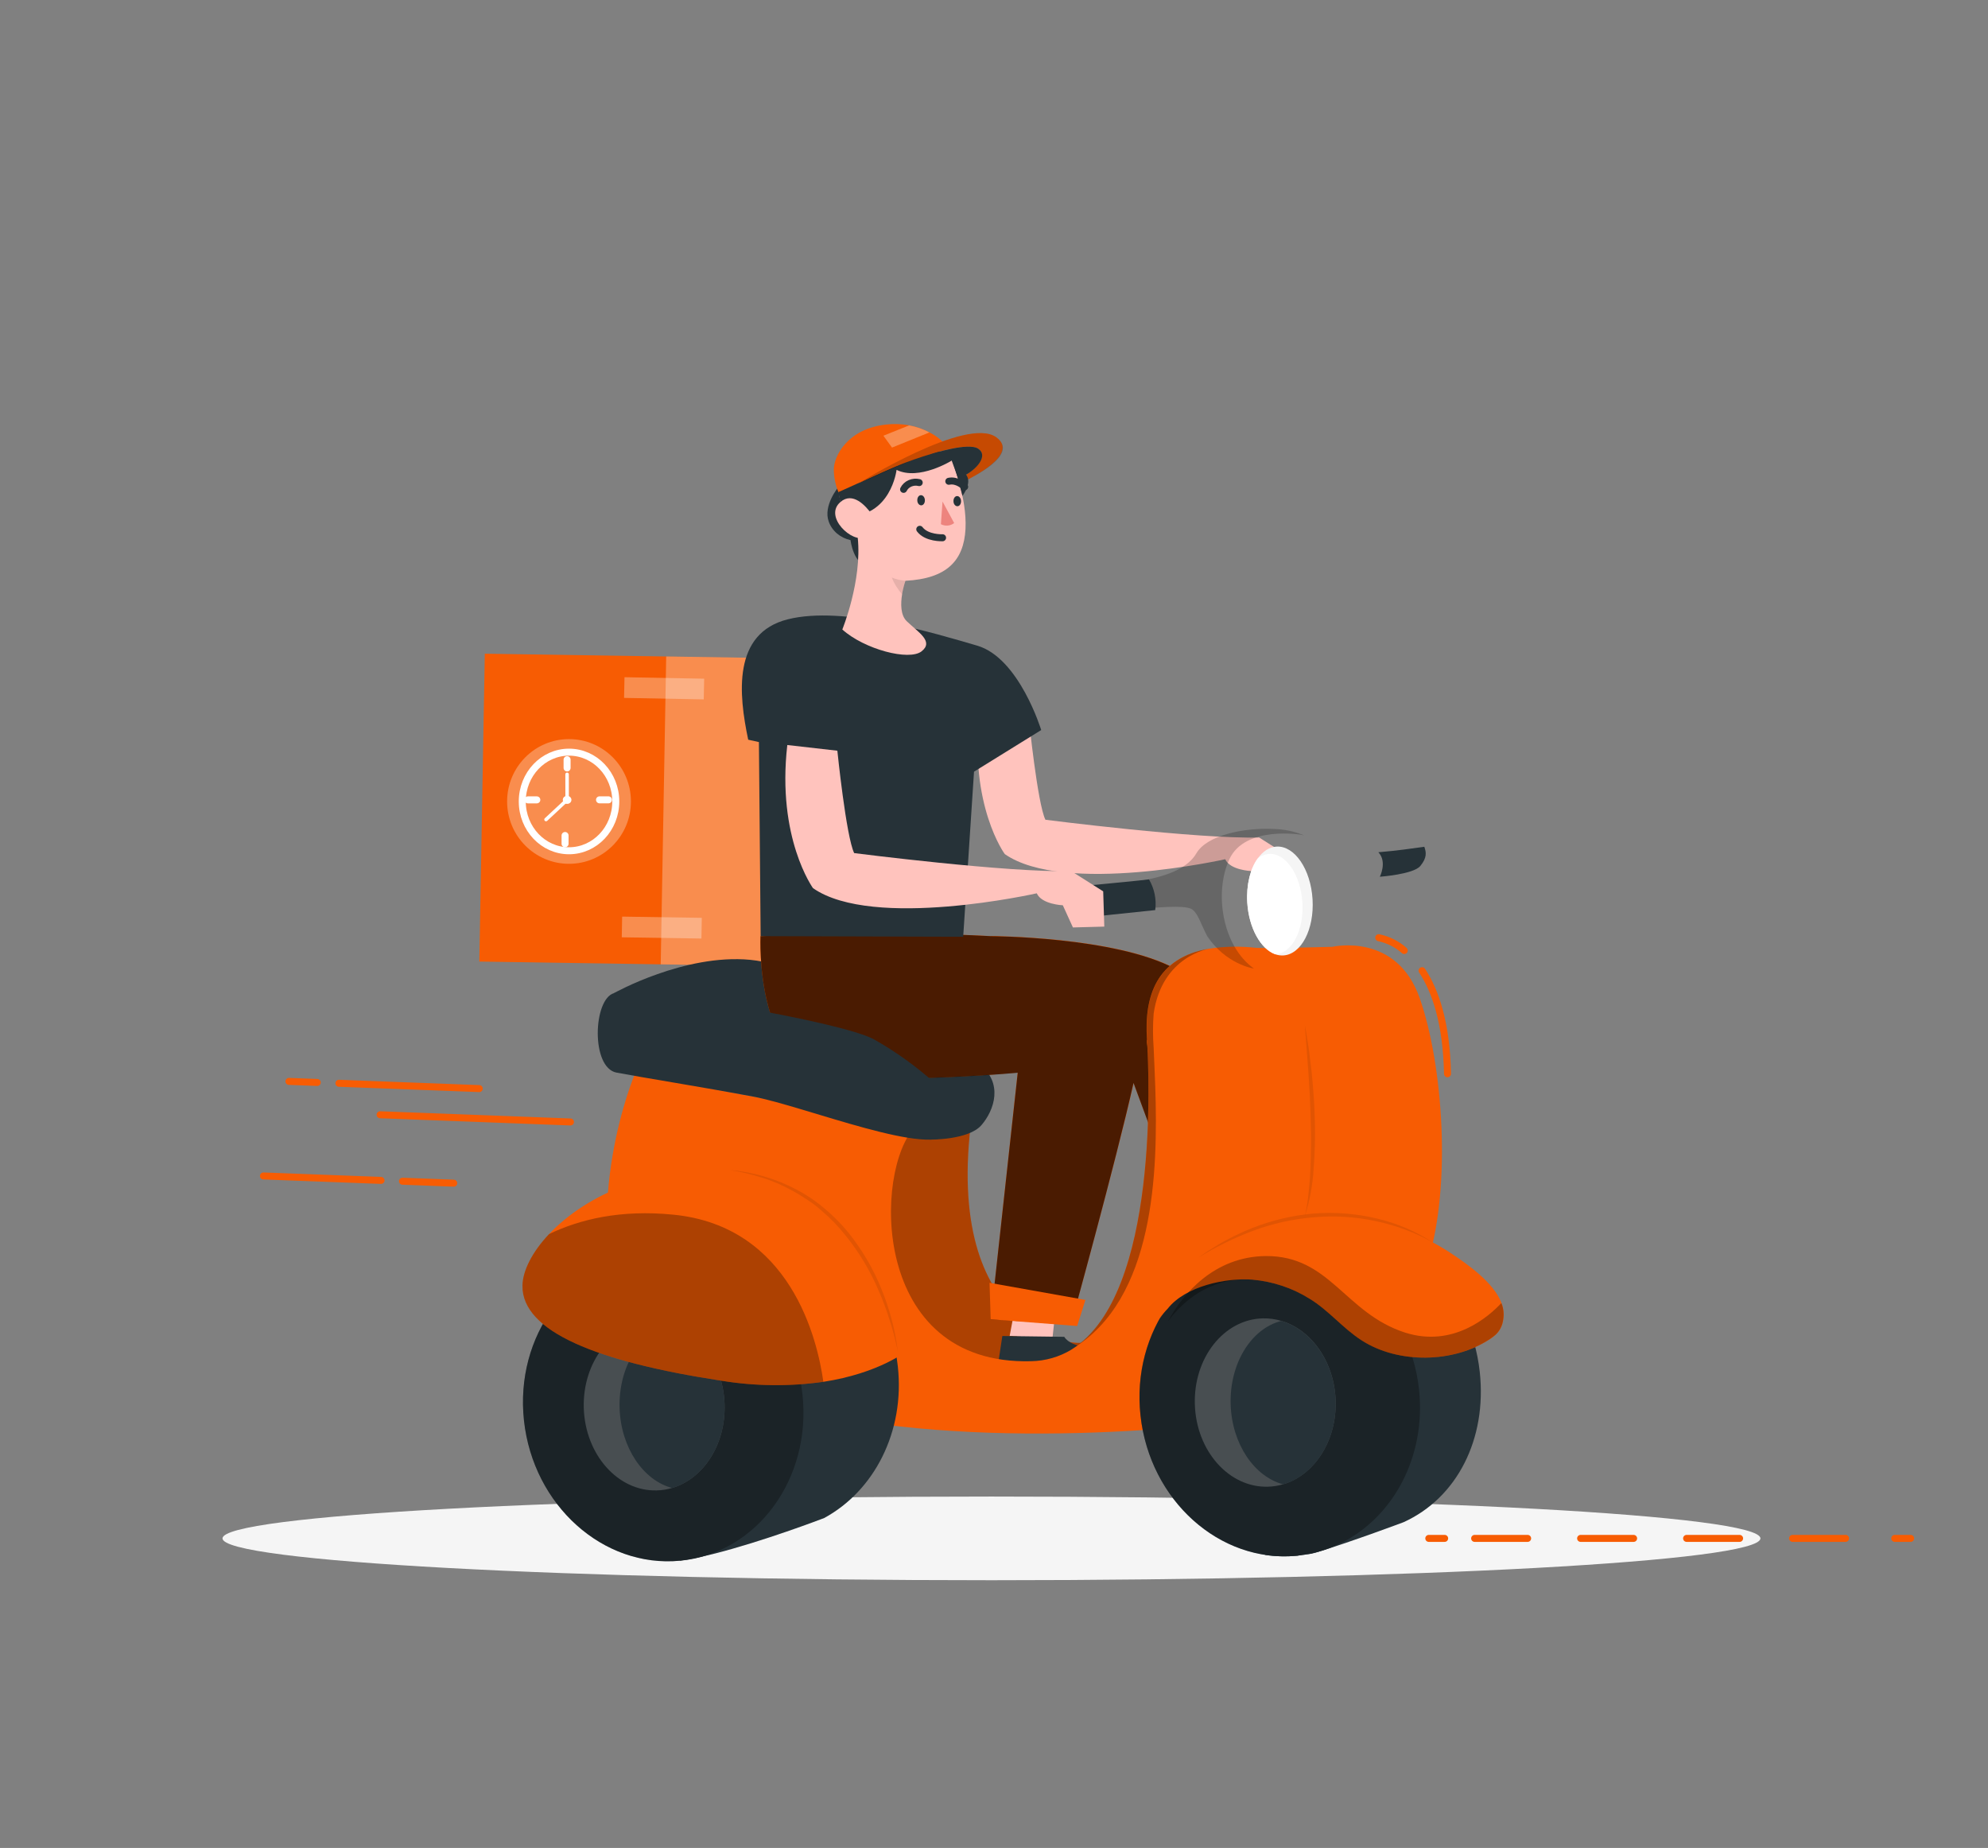 <svg width="284" height="264" viewBox="0 0 284 264" fill="none" xmlns="http://www.w3.org/2000/svg">
<rect x="0" y="0" width="284" height="264" fill="#808080" stroke="none"/>
<path d="M141.639 225.752C80.971 225.752 31.789 223.076 31.789 219.775C31.789 216.474 80.971 213.798 141.639 213.798C202.307 213.798 251.489 216.474 251.489 219.775C251.489 223.076 202.307 225.752 141.639 225.752Z" fill="#F5F5F5"/>
<path d="M204.113 219.775H206.379" stroke="#F75C03" stroke-linecap="round" stroke-linejoin="round"/>
<path d="M210.663 219.775H268.537" stroke="#F75C03" stroke-linecap="round" stroke-linejoin="round" stroke-dasharray="7.57 7.57"/>
<path d="M270.678 219.775H272.944" stroke="#F75C03" stroke-linecap="round" stroke-linejoin="round"/>
<path d="M69.258 93.388L134.629 94.398L133.847 138.38L68.475 137.37L69.258 93.388Z" fill="#F75C03"/>
<path opacity="0.3" d="M95.171 93.783L134.694 94.394L133.911 138.375L94.388 137.765L95.171 93.783Z" fill="white"/>
<path opacity="0.3" d="M89.215 96.747L100.597 96.959L100.534 99.915L89.152 99.703L89.215 96.747Z" fill="white"/>
<path opacity="0.3" d="M88.877 130.947L100.257 131.123L100.205 134.08L88.824 133.904L88.877 130.947Z" fill="white"/>
<path d="M81.29 121.54C77.6 121.54 74.61 118.387 74.61 114.497C74.61 110.607 77.6 107.453 81.29 107.453C84.979 107.453 87.969 110.607 87.969 114.497C87.969 118.387 84.979 121.54 81.29 121.54Z" stroke="white" stroke-miterlimit="10"/>
<path d="M81.012 108.525V109.708" stroke="white" stroke-linecap="round" stroke-linejoin="round"/>
<path d="M80.723 119.36V120.542" stroke="white" stroke-linecap="round" stroke-linejoin="round"/>
<path d="M86.921 114.265H85.646" stroke="white" stroke-linecap="round" stroke-linejoin="round"/>
<path d="M76.689 114.27H75.414" stroke="white" stroke-linecap="round" stroke-linejoin="round"/>
<path d="M81.018 114.265L81.012 110.621" stroke="white" stroke-width="0.5" stroke-linecap="round" stroke-linejoin="round"/>
<path d="M80.768 114.502L78.003 117.079" stroke="white" stroke-width="0.5" stroke-linecap="round" stroke-linejoin="round"/>
<path d="M80.4 114.27C80.4 114.384 80.436 114.495 80.504 114.59C80.572 114.684 80.668 114.758 80.781 114.801C80.894 114.845 81.018 114.856 81.138 114.834C81.257 114.812 81.368 114.757 81.454 114.677C81.54 114.596 81.599 114.494 81.623 114.382C81.647 114.27 81.635 114.155 81.588 114.05C81.541 113.944 81.462 113.854 81.36 113.791C81.259 113.728 81.139 113.694 81.017 113.694C80.936 113.694 80.855 113.708 80.78 113.737C80.705 113.765 80.636 113.808 80.579 113.861C80.521 113.915 80.476 113.979 80.445 114.049C80.414 114.119 80.399 114.194 80.4 114.27Z" fill="white"/>
<path opacity="0.3" d="M81.289 123.404C76.405 123.404 72.445 119.416 72.445 114.497C72.445 109.577 76.405 105.589 81.289 105.589C86.174 105.589 90.133 109.577 90.133 114.497C90.133 119.416 86.174 123.404 81.289 123.404Z" fill="white"/>
<path d="M154.738 191.743C153.752 192.446 133.962 190.46 139.078 157.74C139.078 157.74 129.69 159.963 128.682 159.815C128.682 159.815 114.909 179.494 124.937 189.241C134.965 198.987 149.911 199.584 149.911 199.584L154.738 191.743Z" fill="#F75C03"/>
<path opacity="0.3" d="M154.738 191.743C153.752 192.446 133.962 190.46 139.078 157.74C139.078 157.74 129.69 159.963 128.682 159.815C128.682 159.815 114.909 179.494 124.937 189.241C134.965 198.987 149.911 199.584 149.911 199.584L154.738 191.743Z" fill="black"/>
<path d="M132.806 162.804C132.755 162.804 138.336 162.904 140.205 160.739C142.075 158.574 143.338 154.704 139.939 152.064C136.54 149.424 116.58 138.019 107.181 137.122C97.782 136.224 87.72 141.874 87.72 141.874L100.025 150.353L126.523 156.33L132.806 162.804Z" fill="#263238"/>
<path d="M150.851 186.59L150.336 191.321L144.239 190.84L145.157 185.978L150.851 186.59Z" fill="#FFC3BD"/>
<path d="M152.035 190.978L143.191 190.862L142.563 195.022C142.563 195.022 150.846 195.128 154.251 194.705C157.656 194.283 157.123 192.63 157.123 192.63C157.123 192.63 153.135 192.72 152.035 190.978Z" fill="#263238"/>
<path d="M74.855 202.953C73.534 190.858 81.369 180.209 92.355 179.167C103.34 178.126 113.316 187.086 114.637 199.18C115.957 211.275 108.122 221.924 97.137 222.966C86.151 224.008 76.175 215.047 74.855 202.953Z" fill="#263238"/>
<path d="M108.643 133.737C108.643 133.737 107.725 153.363 119.974 153.923C132.223 154.482 145.384 153.231 145.384 153.231L141.526 188.496L153.01 189.156C153.01 189.156 161.253 159.24 162.551 151.721C163.848 144.202 162.721 138.885 154.205 135.548C145.69 132.211 108.643 133.737 108.643 133.737Z" fill="#F75C03"/>
<path d="M177.19 196.004L161.933 154.704L141.537 133.721C141.537 133.721 159.338 133.785 167.893 138.368C176.448 142.951 176.766 148.458 178.335 155.01C179.904 161.563 186.199 192.577 186.199 192.577L177.19 196.004Z" fill="#F75C03"/>
<path opacity="0.7" d="M108.643 133.737C108.643 133.737 127.6 132.951 141.503 133.737C141.503 133.737 159.304 133.801 167.859 138.384C176.414 142.967 176.766 148.458 178.335 155.01C179.904 161.563 186.199 192.578 186.199 192.578L177.19 196.004L161.933 154.704C159.367 166.151 153.01 189.135 153.01 189.135L141.526 188.496L145.39 153.252C145.39 153.252 132.234 154.503 119.98 153.944C107.725 153.384 108.643 133.737 108.643 133.737Z" fill="black"/>
<path d="M139.939 101.904L146.982 102.701C146.982 102.701 148.205 114.766 149.344 117.11C149.344 117.11 171.004 119.882 179.876 119.645L184.38 122.496L184.539 127.454L180.125 127.575L178.703 124.434C178.703 124.434 175.723 124.312 175.032 122.749C175.032 122.749 152.018 127.929 143.543 122.016C143.531 122.021 138.421 115.025 139.939 101.904Z" fill="#FFC3BD"/>
<path d="M119.759 69.596C119.759 69.596 117.555 72.236 118.393 74.522C118.625 75.174 119.032 75.759 119.577 76.222C120.122 76.684 120.785 77.008 121.504 77.162C121.504 77.162 121.917 80.821 124.234 80.927C126.552 81.032 125.775 72.864 125.775 72.864L119.759 69.596Z" fill="#263238"/>
<path d="M137.599 133.827L139.146 110.241L148.744 104.296C148.744 104.296 145.605 93.984 139.599 92.237C133.594 90.489 120.495 86.481 112.552 88.472C104.609 90.462 105.521 99.195 106.886 105.674L108.416 106.012C108.416 106.012 108.654 131.541 108.665 133.737L137.599 133.827Z" fill="#263238"/>
<path d="M120.331 89.929C123.475 92.764 129.888 94.454 131.662 93.044C133.435 91.635 131.197 90.341 129.532 88.746C128.631 87.87 128.659 86.228 128.869 84.918C128.979 84.258 129.142 83.607 129.356 82.97C135.242 82.669 137.684 80.103 137.928 75.578C138.172 71.053 135.973 65.799 135.973 65.799L131.815 62.494C131.815 62.494 126.149 63.286 121.617 66.19C118.92 67.901 119.719 71.269 120.835 73.756C121.308 74.815 121.876 75.834 122.535 76.803C123.169 82.996 120.331 89.929 120.331 89.929Z" fill="#FFC3BD"/>
<path d="M134.653 76.824C134.653 76.824 132.387 76.924 131.396 75.615" stroke="#263238" stroke-linecap="round" stroke-linejoin="round"/>
<path d="M131.044 71.481C131.044 71.882 131.305 72.199 131.611 72.194C131.917 72.188 132.138 71.856 132.127 71.454C132.115 71.053 131.866 70.736 131.56 70.742C131.254 70.747 131.027 71.079 131.044 71.481Z" fill="#263238"/>
<path d="M136.211 71.607C136.211 72.009 136.472 72.326 136.778 72.32C137.084 72.315 137.305 71.982 137.294 71.581C137.282 71.18 137.033 70.863 136.727 70.868C136.421 70.874 136.194 71.211 136.211 71.607Z" fill="#263238"/>
<path d="M134.415 74.886L134.648 71.65L136.308 74.723C136.048 74.928 135.728 75.054 135.389 75.083C135.051 75.112 134.711 75.044 134.415 74.886Z" fill="#ED847E"/>
<path d="M131.316 68.946C130.882 68.835 130.419 68.871 130.01 69.048C129.601 69.225 129.273 69.531 129.084 69.912" stroke="#263238" stroke-linecap="round" stroke-linejoin="round"/>
<path d="M137.809 69.543C137.809 69.543 136.767 68.487 135.543 68.756" stroke="#263238" stroke-linecap="round" stroke-linejoin="round"/>
<path d="M120.795 73.756C127.277 73.973 128.081 67.125 128.081 67.125C131.288 68.709 135.951 65.805 135.951 65.805L131.792 62.489C131.792 62.489 126.127 63.291 121.594 66.185C118.88 67.901 119.679 71.28 120.795 73.756Z" fill="#263238"/>
<path d="M138.036 67.811C138.036 67.811 141.39 65.731 139.911 64.231C138.432 62.732 129.373 65.583 122.603 69.078C122.603 69.078 138.109 59.411 142.325 62.468C145.809 64.997 138.081 68.508 138.313 68.503L138.036 67.811Z" fill="#F75C03"/>
<path d="M119.118 67.104C119.128 68.198 119.35 69.283 119.775 70.303L135.004 63.439C134.373 62.76 133.617 62.192 132.772 61.76C131.871 61.28 130.891 60.941 129.871 60.757C128.79 60.564 127.684 60.529 126.591 60.651C121.022 61.248 119.09 65.24 119.118 67.104Z" fill="#F75C03"/>
<path d="M186.561 137C186.561 137 203.762 159.176 189.598 193.311" stroke="#263238" stroke-linecap="round" stroke-linejoin="round"/>
<path d="M163.859 148.521C163.859 148.521 163.859 148.563 163.859 148.648C163.859 148.732 163.859 148.78 163.859 148.875V148.928C164.064 151.064 164.443 153.182 164.993 155.264C165.774 158.342 166.811 161.272 167.667 163.627C171.293 173.633 170.873 184.415 170.873 184.415C172.074 183.021 174.273 182.028 177.021 181.331C187.026 178.77 204.011 180.143 204.011 180.143C207.343 169.25 206.153 152.201 202.838 142.655C199.524 133.109 190.335 135.263 190.335 135.263C190.335 135.263 180.635 135.527 179.417 135.406C177.188 135.154 174.931 135.196 172.715 135.532C165.225 136.81 163.423 142.328 163.859 148.521Z" fill="#F75C03"/>
<path d="M89.182 190.08C106.178 204.378 138.988 205.878 163.401 204.294L177.077 181.363L182.618 172.075L164.817 149.714L163.876 148.537C163.876 148.537 163.876 148.579 163.876 148.664C163.876 148.748 163.876 148.796 163.876 148.891V148.944C164.12 152.93 165.695 184.921 153.112 192.768L153.01 192.836C151.307 193.862 149.332 194.425 147.305 194.462C124.217 195.085 124.863 167.006 130.733 160.993L90.672 153.49C90.672 153.49 82.763 172.049 89.182 190.08Z" fill="#F75C03"/>
<path d="M133.741 154.905C133.741 154.905 137.497 157.809 135.56 161.705C133.622 165.602 114.943 158.036 107.589 156.658C100.235 155.28 91.725 153.933 88.065 153.231C84.405 152.529 84.722 142.745 87.714 141.879C90.705 141.013 120.008 145.839 124.869 148.49C128.078 150.306 131.055 152.459 133.741 154.905Z" fill="#263238"/>
<path d="M124.336 76.175C124.694 75.816 124.91 75.355 124.95 74.867C124.99 74.379 124.852 73.892 124.557 73.487C123.651 72.22 121.821 70.208 120.064 71.713C117.605 73.825 121.804 77.664 123.543 76.734C123.834 76.584 124.101 76.395 124.336 76.175Z" fill="#FFC3BD"/>
<path opacity="0.2" d="M138.035 67.811C138.035 67.811 141.389 65.731 139.911 64.231C139.254 63.566 137.288 63.703 134.63 64.411C132.922 64.839 131.248 65.381 129.622 66.032C127.288 66.977 124.806 68.186 122.602 69.078C122.602 69.078 138.109 59.411 142.324 62.468C145.809 64.997 138.562 68.276 138.307 68.498L138.183 68.07L138.035 67.811Z" fill="black"/>
<path d="M136.444 66.908C136.444 66.908 139.843 67.436 137.497 70.847L136.444 66.908Z" fill="#263238"/>
<path d="M133.186 64.828C133.186 64.828 138.313 63.149 139.741 64.099C141.169 65.05 139.673 66.861 138.041 67.795L136.733 67.954L135.962 65.789L133.968 65.562L133.186 64.828Z" fill="#263238"/>
<path opacity="0.3" d="M126.2 62.246L127.43 63.941L132.772 61.776C131.871 61.296 130.891 60.957 129.872 60.773L126.2 62.246Z" fill="white"/>
<path opacity="0.1" d="M127.39 82.505C127.743 83.382 128.251 84.197 128.891 84.918C129.002 84.258 129.164 83.607 129.378 82.97C128.691 82.925 128.018 82.768 127.39 82.505Z" fill="black"/>
<path d="M178.182 128.938C178.409 132.597 180.108 135.59 182.193 136.33C182.554 136.459 182.94 136.515 183.326 136.493C185.898 136.356 187.768 132.76 187.507 128.468C187.247 124.175 184.947 120.806 182.374 120.944C181.326 120.997 180.403 121.625 179.683 122.633C178.624 124.08 178.029 126.393 178.182 128.938Z" fill="#F5F5F5"/>
<path d="M178.182 128.938C178.409 132.597 180.108 135.59 182.193 136.33C184.573 136.203 186.301 132.882 186.057 128.938C185.814 124.994 183.695 121.862 181.315 121.989C180.702 122.032 180.122 122.264 179.666 122.649C178.624 124.08 178.029 126.393 178.182 128.938Z" fill="white"/>
<path d="M86.36 180.803C90.739 177.936 107.685 175.122 107.685 175.122C117.979 175.122 127.016 183.755 128.262 195.218C129.282 204.542 124.863 213.006 117.741 216.866C117.741 216.866 117.147 217.098 116.149 217.462C112.376 218.851 102.801 222.214 97.141 222.953" fill="#263238"/>
<path opacity="0.3" d="M74.855 202.953C73.534 190.858 81.369 180.209 92.355 179.167C103.34 178.126 113.316 187.086 114.637 199.18C115.957 211.275 108.122 221.924 97.137 222.966C86.151 224.008 76.175 215.047 74.855 202.953Z" fill="black"/>
<path d="M162.931 202.249C161.61 190.154 169.445 179.505 180.431 178.463C191.416 177.422 201.392 186.382 202.713 198.476C204.034 210.571 196.198 221.22 185.213 222.262C174.227 223.304 164.251 214.343 162.931 202.249Z" fill="#263238"/>
<path d="M170.602 182.498L180.732 222.135C182.209 222.358 183.712 222.399 185.202 222.256H185.315C187.258 221.792 186.391 222.293 188.34 221.691C193.298 220.166 200.499 217.467 200.499 217.467C208.13 214.009 212.442 205.598 211.394 195.988C210.125 184.346 201.162 175.65 190.612 176.363C190.612 176.363 185.604 177.223 180.448 178.475C178.182 179.003 175.916 179.631 174.052 180.286C172.818 180.902 171.661 181.644 170.602 182.498Z" fill="#263238"/>
<path opacity="0.3" d="M162.93 202.224C164.063 212.652 171.638 220.746 180.742 222.114C182.22 222.337 183.723 222.378 185.213 222.235H185.326C187.4 222.027 189.416 221.466 191.275 220.583C198.929 216.966 203.773 208.18 202.713 198.465C201.393 186.379 191.439 177.429 180.459 178.454H180.431C178.201 178.663 176.038 179.279 174.063 180.265C172.828 180.883 171.671 181.627 170.612 182.482C165.19 186.875 162.035 194.246 162.93 202.224Z" fill="black"/>
<path d="M165.689 188.338C166.021 187.844 166.401 187.379 166.822 186.949C169.355 183.728 175.145 182.524 178.935 182.809C181.841 183.074 184.631 184.006 187.054 185.523C189.819 187.192 191.796 189.747 194.538 191.5C199.739 194.848 207.631 194.753 212.855 191.305C213.15 191.11 213.43 190.896 213.694 190.666C214.226 190.15 214.581 189.497 214.713 188.792C214.913 187.911 214.841 186.995 214.504 186.152C213.371 183.184 209.592 180.576 207.207 178.987C202.371 175.807 196.683 173.941 190.776 173.596C173.933 172.513 166.749 185.919 165.689 188.338Z" fill="#F75C03"/>
<path opacity="0.3" d="M166.857 188.76C170.477 183.892 175.123 182.524 178.913 182.809C181.819 183.074 184.609 184.006 187.032 185.523C189.797 187.192 191.774 189.747 194.516 191.5C199.717 194.848 207.609 194.753 212.833 191.305C213.128 191.11 213.408 190.896 213.672 190.666C214.204 190.15 214.559 189.497 214.691 188.792C214.891 187.911 214.819 186.995 214.482 186.152C212.731 188.037 207.632 192.577 200.726 190.376C192.114 187.604 190.012 179.367 180.806 179.441C173.491 179.52 168.987 184.8 166.857 188.76Z" fill="black"/>
<g opacity="0.3">
<path opacity="0.3" d="M204.742 177.535C202.285 175.908 199.521 174.727 196.595 174.055C193.666 173.36 190.632 173.128 187.621 173.369C184.614 173.639 181.67 174.337 178.89 175.439L177.859 175.861L176.851 176.331C176.171 176.627 175.531 176.996 174.873 177.334C174.216 177.672 173.61 178.089 172.981 178.464C172.352 178.839 171.763 179.277 171.162 179.694C173.633 178.152 176.271 176.854 179.032 175.824C181.788 174.794 184.691 174.148 187.649 173.907C190.601 173.644 193.579 173.823 196.47 174.435C197.922 174.735 199.345 175.145 200.725 175.66C202.126 176.163 203.471 176.791 204.742 177.535Z" fill="black"/>
</g>
<g opacity="0.3">
<path opacity="0.3" d="M186.397 173.76C187.103 171.558 187.528 169.285 187.66 166.991C187.847 164.704 187.887 162.408 187.836 160.127C187.785 157.846 187.615 155.544 187.388 153.263L186.975 149.852C186.794 148.717 186.635 147.581 186.408 146.451L186.924 153.315L187.128 156.737C187.162 157.877 187.236 159.018 187.241 160.158C187.337 162.439 187.292 164.72 187.202 167.022C187.162 168.163 187.066 169.298 186.941 170.433C186.841 171.552 186.66 172.664 186.397 173.76Z" fill="black"/>
</g>
<path opacity="0.3" d="M153.14 192.72C164.97 185.629 165.44 167.334 165.038 155.264C164.964 153.189 164.874 151.304 164.806 149.683C164.682 148.06 164.682 146.432 164.806 144.809C166.001 136.52 172.8 135.522 172.8 135.522H172.771C165.242 136.81 163.44 142.328 163.877 148.521C163.877 148.521 163.877 148.563 163.877 148.648C163.877 148.732 163.877 148.78 163.877 148.875V148.928C164.131 152.914 165.707 184.906 153.14 192.72Z" fill="black"/>
<path opacity="0.2" d="M154.103 130.237C155.095 131.203 167.916 128.726 170.154 129.835C171.1 130.3 171.514 131.947 172.465 133.753C175.14 137.713 178.902 138.336 179.134 138.368C174.647 135.2 173.395 127.575 175.621 122.755C177.848 117.934 185.819 119.186 186.272 119.328C184.913 118.771 183.451 118.465 181.967 118.425C177.655 118.214 172.397 119.344 170.924 121.889C167.933 127.079 155.106 125.912 153.928 127.274C152.749 128.637 153.112 129.27 154.103 130.237Z" fill="black"/>
<path d="M164.142 125.627C164.922 126.968 165.233 128.502 165.032 130.015L154.171 131.155C153.616 130.556 153.205 129.853 152.968 129.093C152.73 128.333 152.671 127.535 152.794 126.752C152.794 126.752 163.553 125.743 164.142 125.627Z" fill="#263238"/>
<path d="M197.122 125.252C197.122 125.252 198.204 123.108 196.907 121.752C199.807 121.509 201.603 121.224 203.473 120.97C203.751 121.757 203.886 122.512 202.906 123.71C201.926 124.909 197.122 125.252 197.122 125.252Z" fill="#263238"/>
<path d="M203.155 138.669C205.036 141.525 206.645 146.098 206.787 153.4" stroke="#F75C03" stroke-linecap="round" stroke-linejoin="round"/>
<path d="M196.963 133.959C198.331 134.255 199.589 134.888 200.606 135.791" stroke="#F75C03" stroke-linecap="round" stroke-linejoin="round"/>
<path d="M112.472 106.434L119.622 107.247C119.622 107.247 120.869 119.492 122.025 121.873C122.025 121.873 144.013 124.693 153.027 124.444L157.599 127.338L157.757 132.375L153.276 132.496L151.831 129.328C151.831 129.328 148.806 129.207 148.109 127.618C148.109 127.618 124.744 132.898 116.138 126.878C116.144 126.857 110.948 119.756 112.472 106.434Z" fill="#FFC3BD"/>
<path opacity="0.2" d="M170.692 200.64C170.896 207.282 175.564 212.541 181.122 212.393C181.869 212.373 182.609 212.253 183.32 212.04C187.774 210.72 190.98 205.825 190.805 200.096C190.629 194.552 187.349 189.969 183.037 188.697C182.176 188.439 181.273 188.319 180.369 188.343C174.811 188.496 170.482 194.019 170.692 200.64Z" fill="#FAFAFA"/>
<path d="M175.808 200.64C175.984 206.311 179.207 210.973 183.32 212.055C187.774 210.735 190.98 205.841 190.805 200.112C190.629 194.568 187.349 189.985 183.037 188.713C178.754 189.795 175.632 194.769 175.808 200.64Z" fill="#263238"/>
<path opacity="0.2" d="M83.397 201.168C83.607 207.81 88.275 213.074 93.827 212.921C94.575 212.903 95.315 212.784 96.025 212.568C100.484 211.248 103.691 206.358 103.51 200.624C103.34 195.086 100.059 190.497 95.748 189.225C94.886 188.966 93.984 188.847 93.079 188.871C87.522 189.024 83.193 194.536 83.397 201.168Z" fill="#FAFAFA"/>
<path d="M88.513 201.168C88.694 206.833 91.912 211.496 96.026 212.578C100.484 211.258 103.691 206.369 103.51 200.635C103.34 195.096 100.059 190.508 95.748 189.235C91.459 190.318 88.332 195.291 88.513 201.168Z" fill="#263238"/>
<path d="M74.638 183.67C74.542 190.201 85.21 194.526 103.062 197.25C107.874 198.039 112.792 198.092 117.623 197.409C125.554 196.189 129.43 193.063 129.43 193.063C129.43 193.063 127.413 170.491 107.453 167.629C93.856 165.686 83.624 170.797 78.434 176.305C75.992 178.892 74.666 181.579 74.638 183.67Z" fill="#F75C03"/>
<path opacity="0.3" d="M74.638 183.67C74.542 190.201 85.21 194.526 103.062 197.25C107.874 198.039 112.792 198.092 117.623 197.409C116.767 191.279 112.926 175.201 96.229 173.533C88.654 172.772 82.808 174.198 78.434 176.305C75.992 178.892 74.666 181.579 74.638 183.67Z" fill="black"/>
<g opacity="0.3">
<path opacity="0.3" d="M128.274 193.164C127.907 190.091 127.12 187.075 125.934 184.188C124.768 181.271 123.157 178.525 121.152 176.035C120.139 174.798 119.001 173.654 117.753 172.619C116.516 171.568 115.153 170.653 113.691 169.895C110.781 168.365 107.556 167.428 104.229 167.144C105.859 167.398 107.463 167.783 109.022 168.295C109.81 168.516 110.552 168.86 111.289 169.15C112.028 169.48 112.748 169.845 113.447 170.243C114.161 170.623 114.818 171.083 115.492 171.51C116.167 171.938 116.79 172.445 117.385 172.978C118.595 174.003 119.697 175.132 120.676 176.352C122.667 178.794 124.289 181.478 125.498 184.33C126.126 185.751 126.666 187.203 127.118 188.681C127.599 190.152 127.985 191.649 128.274 193.164Z" fill="black"/>
</g>
<path d="M155.061 185.708L153.882 189.436L141.525 188.475L141.361 183.264L155.061 185.708Z" fill="#F75C03"/>
<path d="M81.493 160.285L54.304 159.255" stroke="#F75C03" stroke-linecap="round" stroke-linejoin="round"/>
<path d="M45.319 154.641L41.279 154.488" stroke="#F75C03" stroke-linecap="round" stroke-linejoin="round"/>
<path d="M68.462 155.517L48.418 154.757" stroke="#F75C03" stroke-linecap="round" stroke-linejoin="round"/>
<path d="M54.435 168.633L37.636 167.999" stroke="#F75C03" stroke-linecap="round" stroke-linejoin="round"/>
<path d="M64.819 169.029L57.499 168.749" stroke="#F75C03" stroke-linecap="round" stroke-linejoin="round"/>
</svg>
